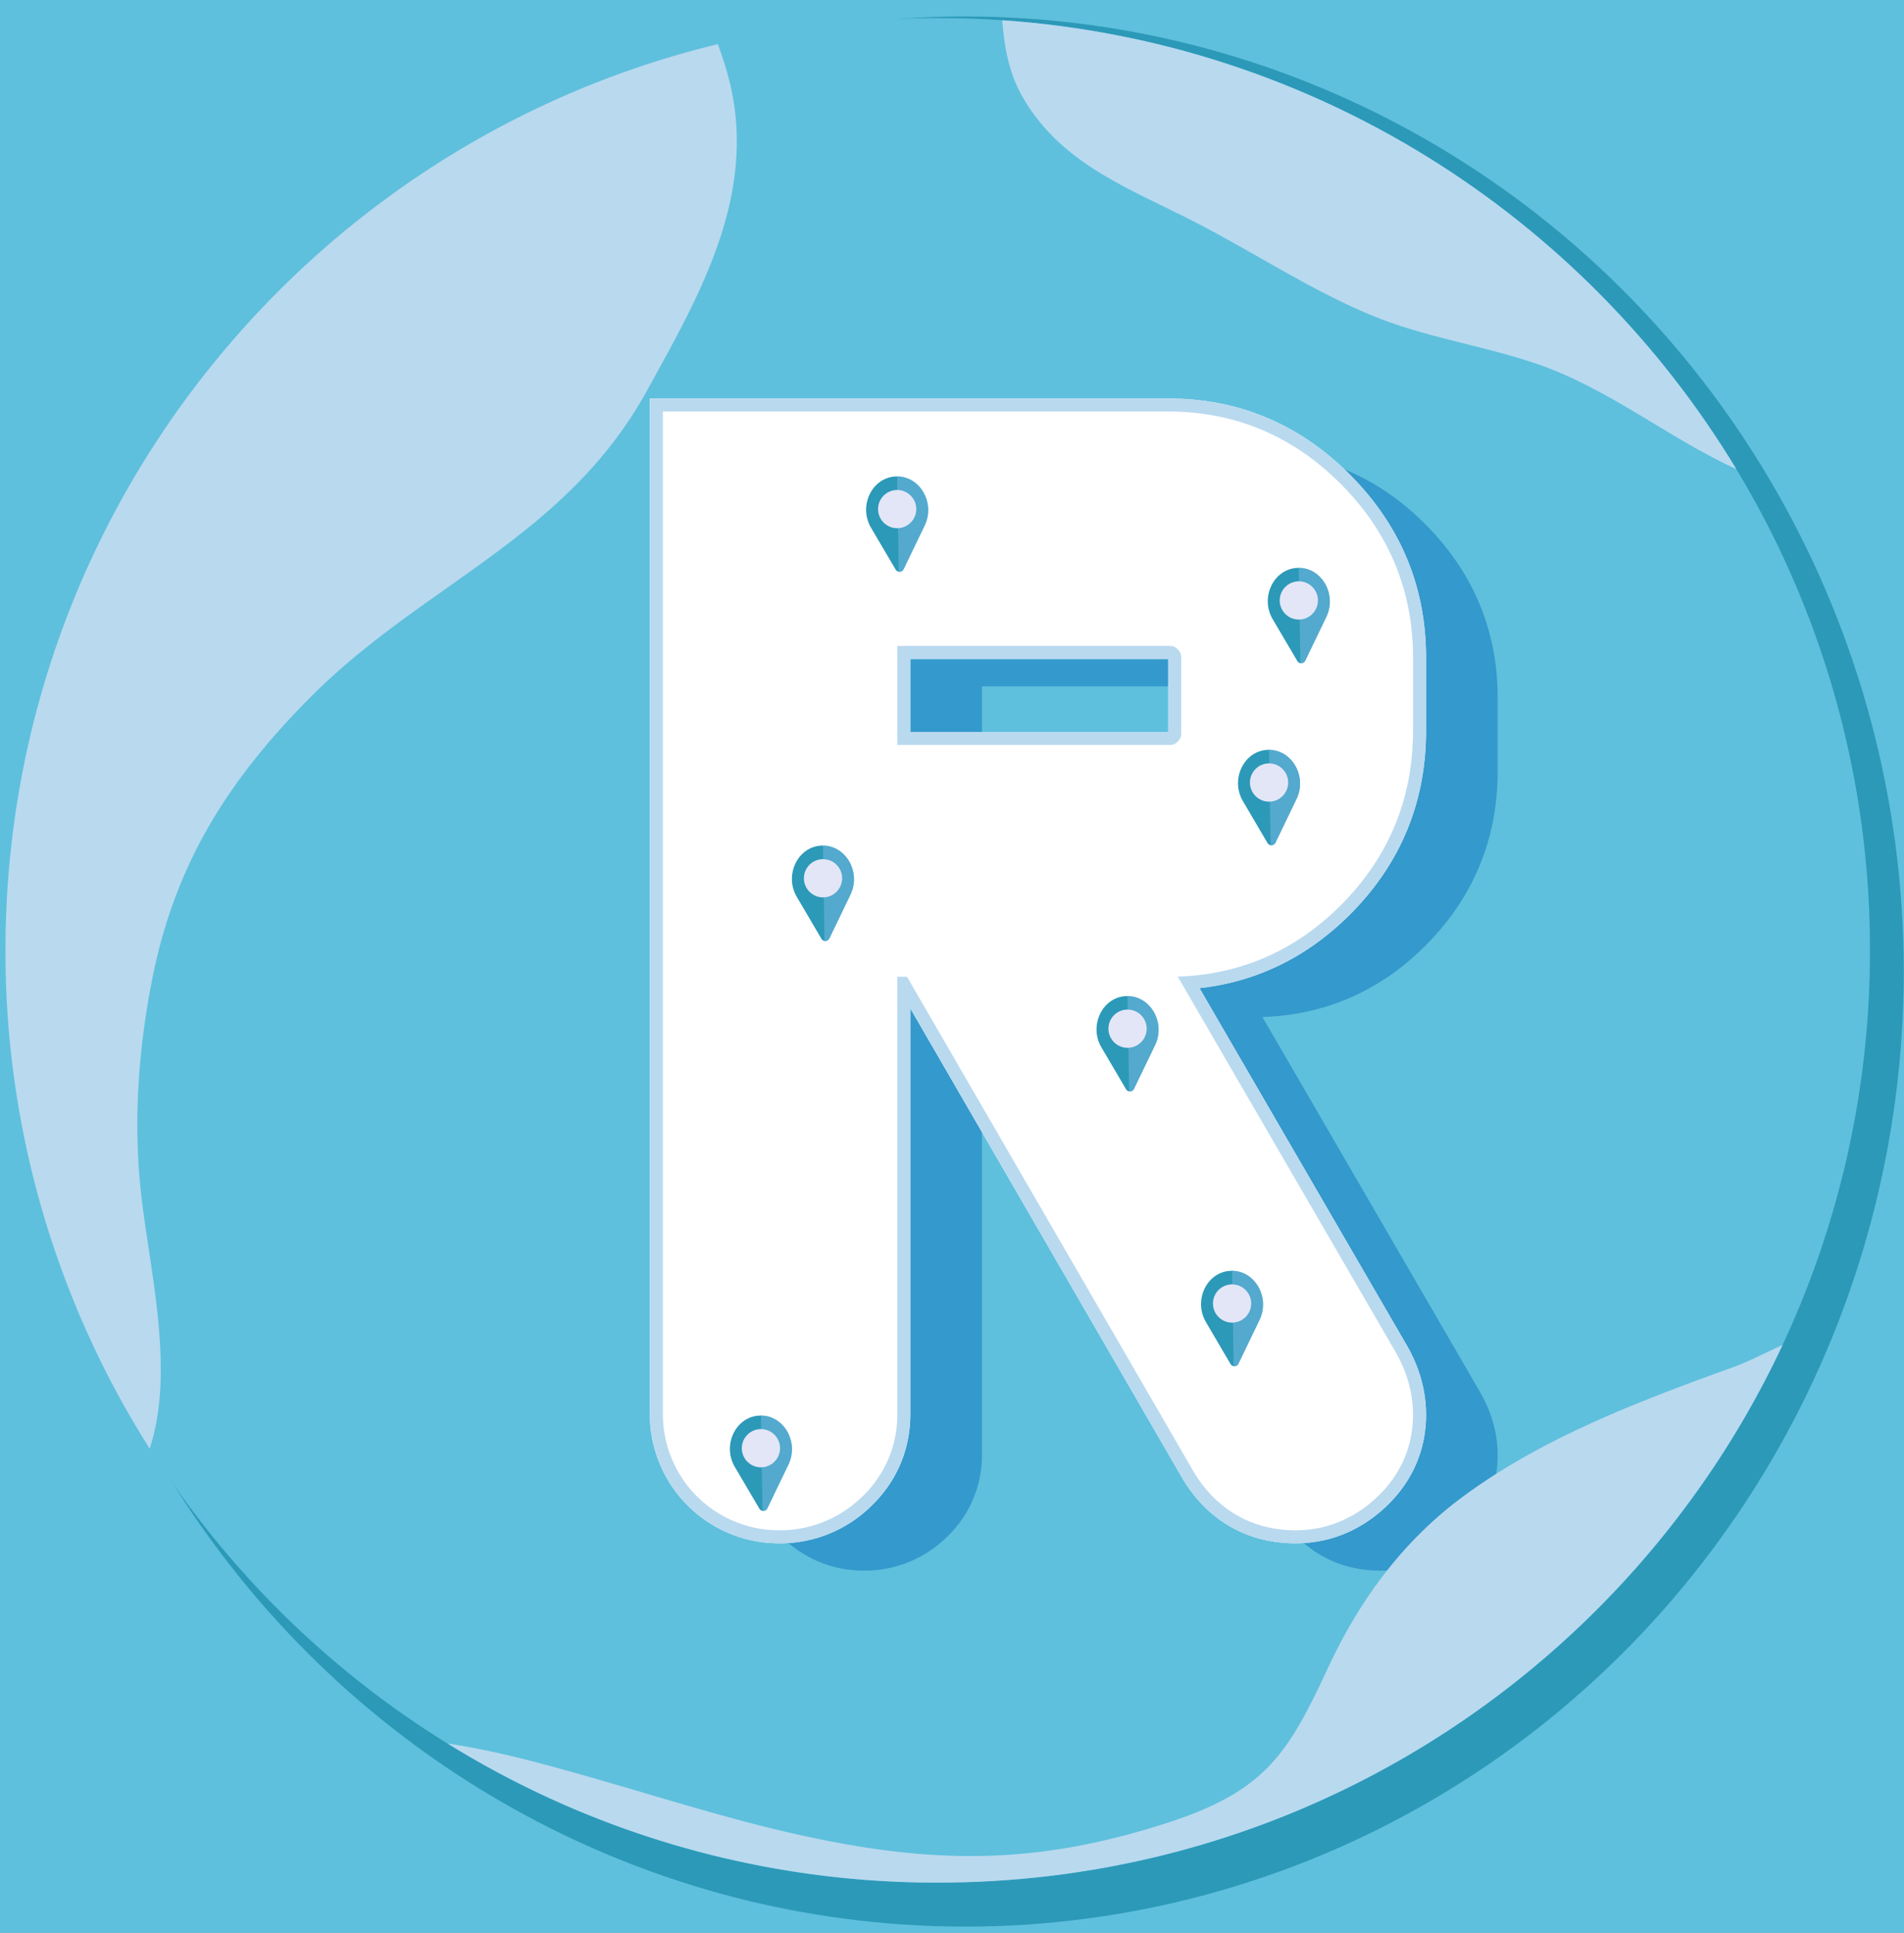 <svg xmlns="http://www.w3.org/2000/svg" viewBox="0 0 1462 1484"><defs><style>.cls-1{isolation:isolate;}.cls-2,.cls-6{fill:#2c99b8;}.cls-3,.cls-6,.cls-8{mix-blend-mode:multiply;}.cls-4{fill:#5ec0dc;}.cls-5{fill:#fff;}.cls-7{fill:#b9d9ef;}.cls-8{fill:#3499cc;}.cls-9{fill:#76b7e2;opacity:0.54;}.cls-10{fill:#e3e6f7;}.cls-11{fill:none;stroke:#61587d;}</style></defs><g class="cls-1"><g id="_1" data-name=" 1"><rect class="cls-2" x="-898" y="-232.95" width="3793" height="2416.04"/><g class="cls-3"><rect class="cls-4" x="-898" y="-232.95" width="3793" height="2416.04"/></g><g class="cls-3"><path class="cls-2" d="M2360.65,226.59a1909.78,1909.78,0,0,1-32.6,351.95,1853.15,1853.15,0,0,1-93.53,328,1801.33,1801.33,0,0,1-148,296.85,1737.49,1737.49,0,0,1-196.14,258.74,1657.43,1657.43,0,0,1-237.85,213.59,1572.29,1572.29,0,0,1-273.18,161.38,1506.83,1506.83,0,0,1-302,102,1495.64,1495.64,0,0,1-648.58,0,1507,1507,0,0,1-301.07-101.6l-1-.44q-18-8.31-35.93-17.13L111,1792.85l3-4L127.39,1771q12.75,6.15,25.62,12.07c184.62,84.79,387.37,131.69,600,131.69,854.41,0,1549.53-757.33,1549.53-1688.21a1824.63,1824.63,0,0,0-57.88-457.74H2305q13.08,52.52,23.1,105.77A1910,1910,0,0,1,2360.65,226.59Z"/></g><path class="cls-5" d="M2258.27-231.15q17.3,63.43,29.82,128.08a1806.92,1806.92,0,0,1,0,683.37,1758.26,1758.26,0,0,1-93.54,318.37,1729.4,1729.4,0,0,1-148,288.18A1692.27,1692.27,0,0,1,1850.37,1438a1641.65,1641.65,0,0,1-237.84,207.35,1584.45,1584.45,0,0,1-273.18,156.67,1533.45,1533.45,0,0,1-1252.65,0q-18-8.08-35.94-16.63L87.43,1738c191.42,89.69,403.11,139.55,625.59,139.55,854.42,0,1549.54-735.21,1549.54-1638.91a1720.76,1720.76,0,0,0-64.87-469.76Z"/><ellipse class="cls-6" cx="741.16" cy="745.99" rx="720.66" ry="733.34"/><path class="cls-4" d="M1435.85,729.69a713.09,713.09,0,0,1-67.08,303c-114.09,243.9-361.69,412.88-648.75,412.88a712.4,712.4,0,0,1-376.28-106.77A715.6,715.6,0,0,1,4.2,729.69c0-337.16,233.1-619.87,546.93-695.78A717.06,717.06,0,0,1,720,13.86q25,0,49.5,1.69c239.37,16.35,446.41,150.37,563.73,344.66A712.46,712.46,0,0,1,1435.85,729.69Z"/><path class="cls-7" d="M496.77,300C434.56,413,324.76,448.52,238.31,535.4,174.83,599.21,134,664.08,116.69,752.77c-10.41,53.31-14.32,107.63-8.58,161.69,6.28,59.14,26.76,137.13,6.82,197.85A712.44,712.44,0,0,1,4.2,729.69c0-337.16,233.1-619.87,546.93-695.78,6.73,17.75,11.73,36,13.64,54.92C572.57,166.23,532.58,234.87,496.77,300Z"/><path class="cls-8" d="M1059.73,1206c-33.71,0-61.74-16.42-78.92-46.24L761.47,781H754v335.77a86.37,86.37,0,0,1-27.36,63.78A89.85,89.85,0,0,1,663.41,1206,89.11,89.11,0,0,1,574,1116.77V347H962.25c51.1,0,95.65,18.76,132.43,55.75S1150,484.49,1150,535.88v56.24c0,51.77-18.47,96.65-54.89,133.39-34.91,35.19-77.19,53.8-125.76,55.38l165.71,285.55c9.91,16.37,14.94,33.5,14.94,50.92,0,24.37-9.65,46.31-27.91,63.45-17.51,16.46-39,25.18-62,25.19ZM962.92,603c3,0,4.4-.56,6.44-2.6,1.82-1.83,2.64-3.23,2.64-6.67V536.27c0-3.42-.82-4.83-2.67-6.68-2-2-3.4-2.59-6.41-2.59H754v76Z"/><path class="cls-5" d="M994.73,1185c-37.44,0-68.55-18.2-87.59-51.25L699,774.32v311.45c0,27.41-10.53,52-30.44,71A99.68,99.68,0,0,1,598.41,1185,99.12,99.12,0,0,1,499,1085.77V306H897.25c53.86,0,100.8,19.75,139.52,58.7S1095,450.75,1095,504.88v56.24c0,54.5-19.44,101.75-57.79,140.43-32.78,33-71.8,52.23-116.18,57.17l157.63,271.62c10.84,17.93,16.34,36.78,16.34,56,0,27.2-10.74,51.66-31.06,70.74-19.41,18.24-43.22,27.89-68.86,27.9h-.35ZM897,562V506H699v56Z"/><path class="cls-5" d="M994.73,1175c-33.71,0-61.74-16.42-78.92-46.24L696.47,750H689v335.77a86.37,86.37,0,0,1-27.36,63.78A89.85,89.85,0,0,1,598.41,1175,89.11,89.11,0,0,1,509,1085.77V316H897.25c51.1,0,95.65,18.76,132.43,55.75S1085,453.49,1085,504.88v56.24c0,51.77-18.47,96.65-54.89,133.39-34.91,35.19-77.19,53.8-125.76,55.38l165.71,285.55c9.91,16.37,14.94,33.5,14.94,50.92,0,24.37-9.65,46.31-27.91,63.45-17.51,16.46-39,25.18-62,25.19ZM897.92,572c3,0,4.4-.56,6.44-2.6,1.82-1.83,2.64-3.23,2.64-6.67V505.27c0-3.42-.82-4.83-2.67-6.68-2-2-3.4-2.59-6.41-2.59H689v76Z"/><path class="cls-2" d="M995.55,613.48,979.42,647a3.47,3.47,0,0,1-3.77,2,3.57,3.57,0,0,1-2.41-1.75L954.4,615.18c-9.85-16.76.7-38.66,19-39.41l.57,0h.44C992.13,575.79,1003.84,596.29,995.55,613.48Z"/><path class="cls-9" d="M995.55,613.48,979.42,647a3.47,3.47,0,0,1-3.77,2l-1.25-73.23C992.13,575.79,1003.84,596.29,995.55,613.48Z"/><path class="cls-10" d="M989.12,600.14a14.68,14.68,0,1,1-15.37-13.95A14.68,14.68,0,0,1,989.12,600.14Z"/><path class="cls-2" d="M1018.42,473.71l-16.14,33.5a3.46,3.46,0,0,1-3.77,2,3.57,3.57,0,0,1-2.41-1.75l-18.84-32c-9.85-16.76.7-38.65,19-39.41l.57,0h.44C1015,436,1026.7,456.53,1018.42,473.71Z"/><path class="cls-9" d="M1018.42,473.71l-16.14,33.5a3.46,3.46,0,0,1-3.77,2L997.26,436C1015,436,1026.7,456.53,1018.42,473.71Z"/><circle class="cls-10" cx="997.32" cy="461.08" r="14.68" transform="translate(-87.27 636.86) rotate(-34.02)"/><path class="cls-2" d="M653,687l-16.13,33.5a3.46,3.46,0,0,1-3.77,2,3.57,3.57,0,0,1-2.41-1.75l-18.84-32.05c-9.85-16.76.7-38.66,19-39.41l.57,0h.44C649.62,649.29,661.33,669.8,653,687Z"/><path class="cls-9" d="M653,687l-16.13,33.5a3.46,3.46,0,0,1-3.77,2l-1.25-73.23C649.62,649.29,661.33,669.8,653,687Z"/><circle class="cls-10" cx="631.95" cy="674.35" r="14.68" transform="translate(-100.05 1238.52) rotate(-84.48)"/><path class="cls-2" d="M886.91,802.54,870.77,836a3.46,3.46,0,0,1-3.77,2,3.51,3.51,0,0,1-2.41-1.75l-18.84-32c-9.85-16.77.7-38.66,19-39.41l.57,0h.44C883.48,764.85,895.19,785.35,886.91,802.54Z"/><path class="cls-9" d="M886.91,802.54,870.77,836a3.46,3.46,0,0,1-3.77,2l-1.25-73.22C883.48,764.85,895.19,785.35,886.91,802.54Z"/><path class="cls-10" d="M880.47,789.2a14.68,14.68,0,1,1-15.37-14A14.69,14.69,0,0,1,880.47,789.2Z"/><path class="cls-2" d="M967.12,1013.48,951,1047a3.46,3.46,0,0,1-3.77,2,3.57,3.57,0,0,1-2.41-1.75L926,1015.18c-9.86-16.76.7-38.66,19-39.41l.57,0H946C963.7,975.79,975.41,996.3,967.12,1013.48Z"/><path class="cls-9" d="M967.12,1013.48,951,1047a3.46,3.46,0,0,1-3.77,2L946,975.75C963.7,975.79,975.41,996.3,967.12,1013.48Z"/><circle class="cls-10" cx="946.03" cy="1000.85" r="14.68" transform="translate(-206.64 1754.52) rotate(-79.79)"/><path class="cls-2" d="M710,403.53,693.86,437a3.46,3.46,0,0,1-3.77,2,3.61,3.61,0,0,1-2.42-1.75l-18.83-32c-9.86-16.76.69-38.65,19-39.41h1C706.57,365.85,718.28,386.35,710,403.53Z"/><path class="cls-9" d="M710,403.53,693.86,437a3.46,3.46,0,0,1-3.77,2l-1.25-73.23C706.57,365.85,718.28,386.35,710,403.53Z"/><circle class="cls-10" cx="688.9" cy="390.9" r="14.68" transform="translate(233.55 1039.01) rotate(-84.48)"/><path class="cls-2" d="M605.39,1124.6l-16.14,33.5a3.46,3.46,0,0,1-3.77,2,3.57,3.57,0,0,1-2.41-1.75l-18.84-32c-9.85-16.76.7-38.65,19-39.41h1C602,1086.92,613.67,1107.42,605.39,1124.6Z"/><path class="cls-9" d="M605.39,1124.6l-16.14,33.5a3.46,3.46,0,0,1-3.77,2l-1.25-73.23C602,1086.92,613.67,1107.42,605.39,1124.6Z"/><circle class="cls-10" cx="584.29" cy="1111.97" r="14.68" transform="translate(-631.73 797.05) rotate(-47.76)"/><path class="cls-7" d="M1333.25,360.21c-52.63-24-98.43-62.5-155-81.44-41.8-14-84.73-19.83-125.65-36.86-46-19.14-88.25-47.12-132.64-70.16-50.69-26.32-103.19-44.22-133.75-95.47-11.85-19.86-15-40.43-16.66-60.73C1008.89,31.9,1215.93,165.92,1333.25,360.21Z"/><path class="cls-7" d="M1368.77,1032.64c-114.09,243.9-361.69,412.88-648.75,412.88a712.4,712.4,0,0,1-376.28-106.77c37.16,5.48,73.5,15.69,102,23.71,55.49,15.63,111.27,33.84,167.16,46.24,102.62,22.78,181.77,23.78,283.24-9,76-24.56,93-53.35,124.24-120.42,23.3-50,56.09-94.84,100.49-128.29,62.43-47,139.73-75.93,212.77-102.24C1341.16,1046,1354.13,1039.51,1368.77,1032.64Z"/><path class="cls-7" d="M897.92,496H689v76H897.92c3,0,4.4-.56,6.44-2.6,1.82-1.83,2.64-3.23,2.64-6.67V505.27c0-3.42-.82-4.83-2.67-6.68C902.31,496.56,900.93,496,897.92,496ZM897,562H699V506H897Z"/><path class="cls-7" d="M1095,561.12V504.88c0-54.13-19.59-101.29-58.23-140.18S951.11,306,897.25,306H499v779.77A99.12,99.12,0,0,0,598.41,1185a99.68,99.68,0,0,0,70.15-28.22c19.91-19,30.44-43.6,30.44-71V774.32l208.14,359.43c19,33,50.15,51.25,87.59,51.25h.35c25.64,0,49.45-9.66,68.86-27.9,20.32-19.08,31.06-43.54,31.06-70.74,0-19.24-5.5-38.09-16.34-56L921,758.72c44.38-4.94,83.4-24.13,116.18-57.17C1075.56,662.87,1095,615.62,1095,561.12ZM904.35,749.89l165.71,285.55c9.91,16.37,14.94,33.5,14.94,50.92,0,24.37-9.65,46.31-27.91,63.45-17.51,16.46-39,25.18-62,25.19h-.35c-33.71,0-61.74-16.42-78.92-46.24L696.47,750H689v335.77a86.37,86.37,0,0,1-27.36,63.78A89.85,89.85,0,0,1,598.41,1175,89.11,89.11,0,0,1,509,1085.77V316H897.25c51.1,0,95.65,18.76,132.43,55.75S1085,453.49,1085,504.88v56.24c0,51.77-18.47,96.65-54.89,133.39C995.2,729.7,952.92,748.31,904.35,749.89Z"/><path class="cls-11" d="M1106.47,1474.74h0Z"/><path class="cls-11" d="M1106.47,1471h0Z"/><path class="cls-11" d="M1110.93,1463.62h0Z"/><path class="cls-11" d="M1106.47,1467.33h0Z"/><path class="cls-11" d="M1110.93,1459.92h0Z"/></g></g></svg>